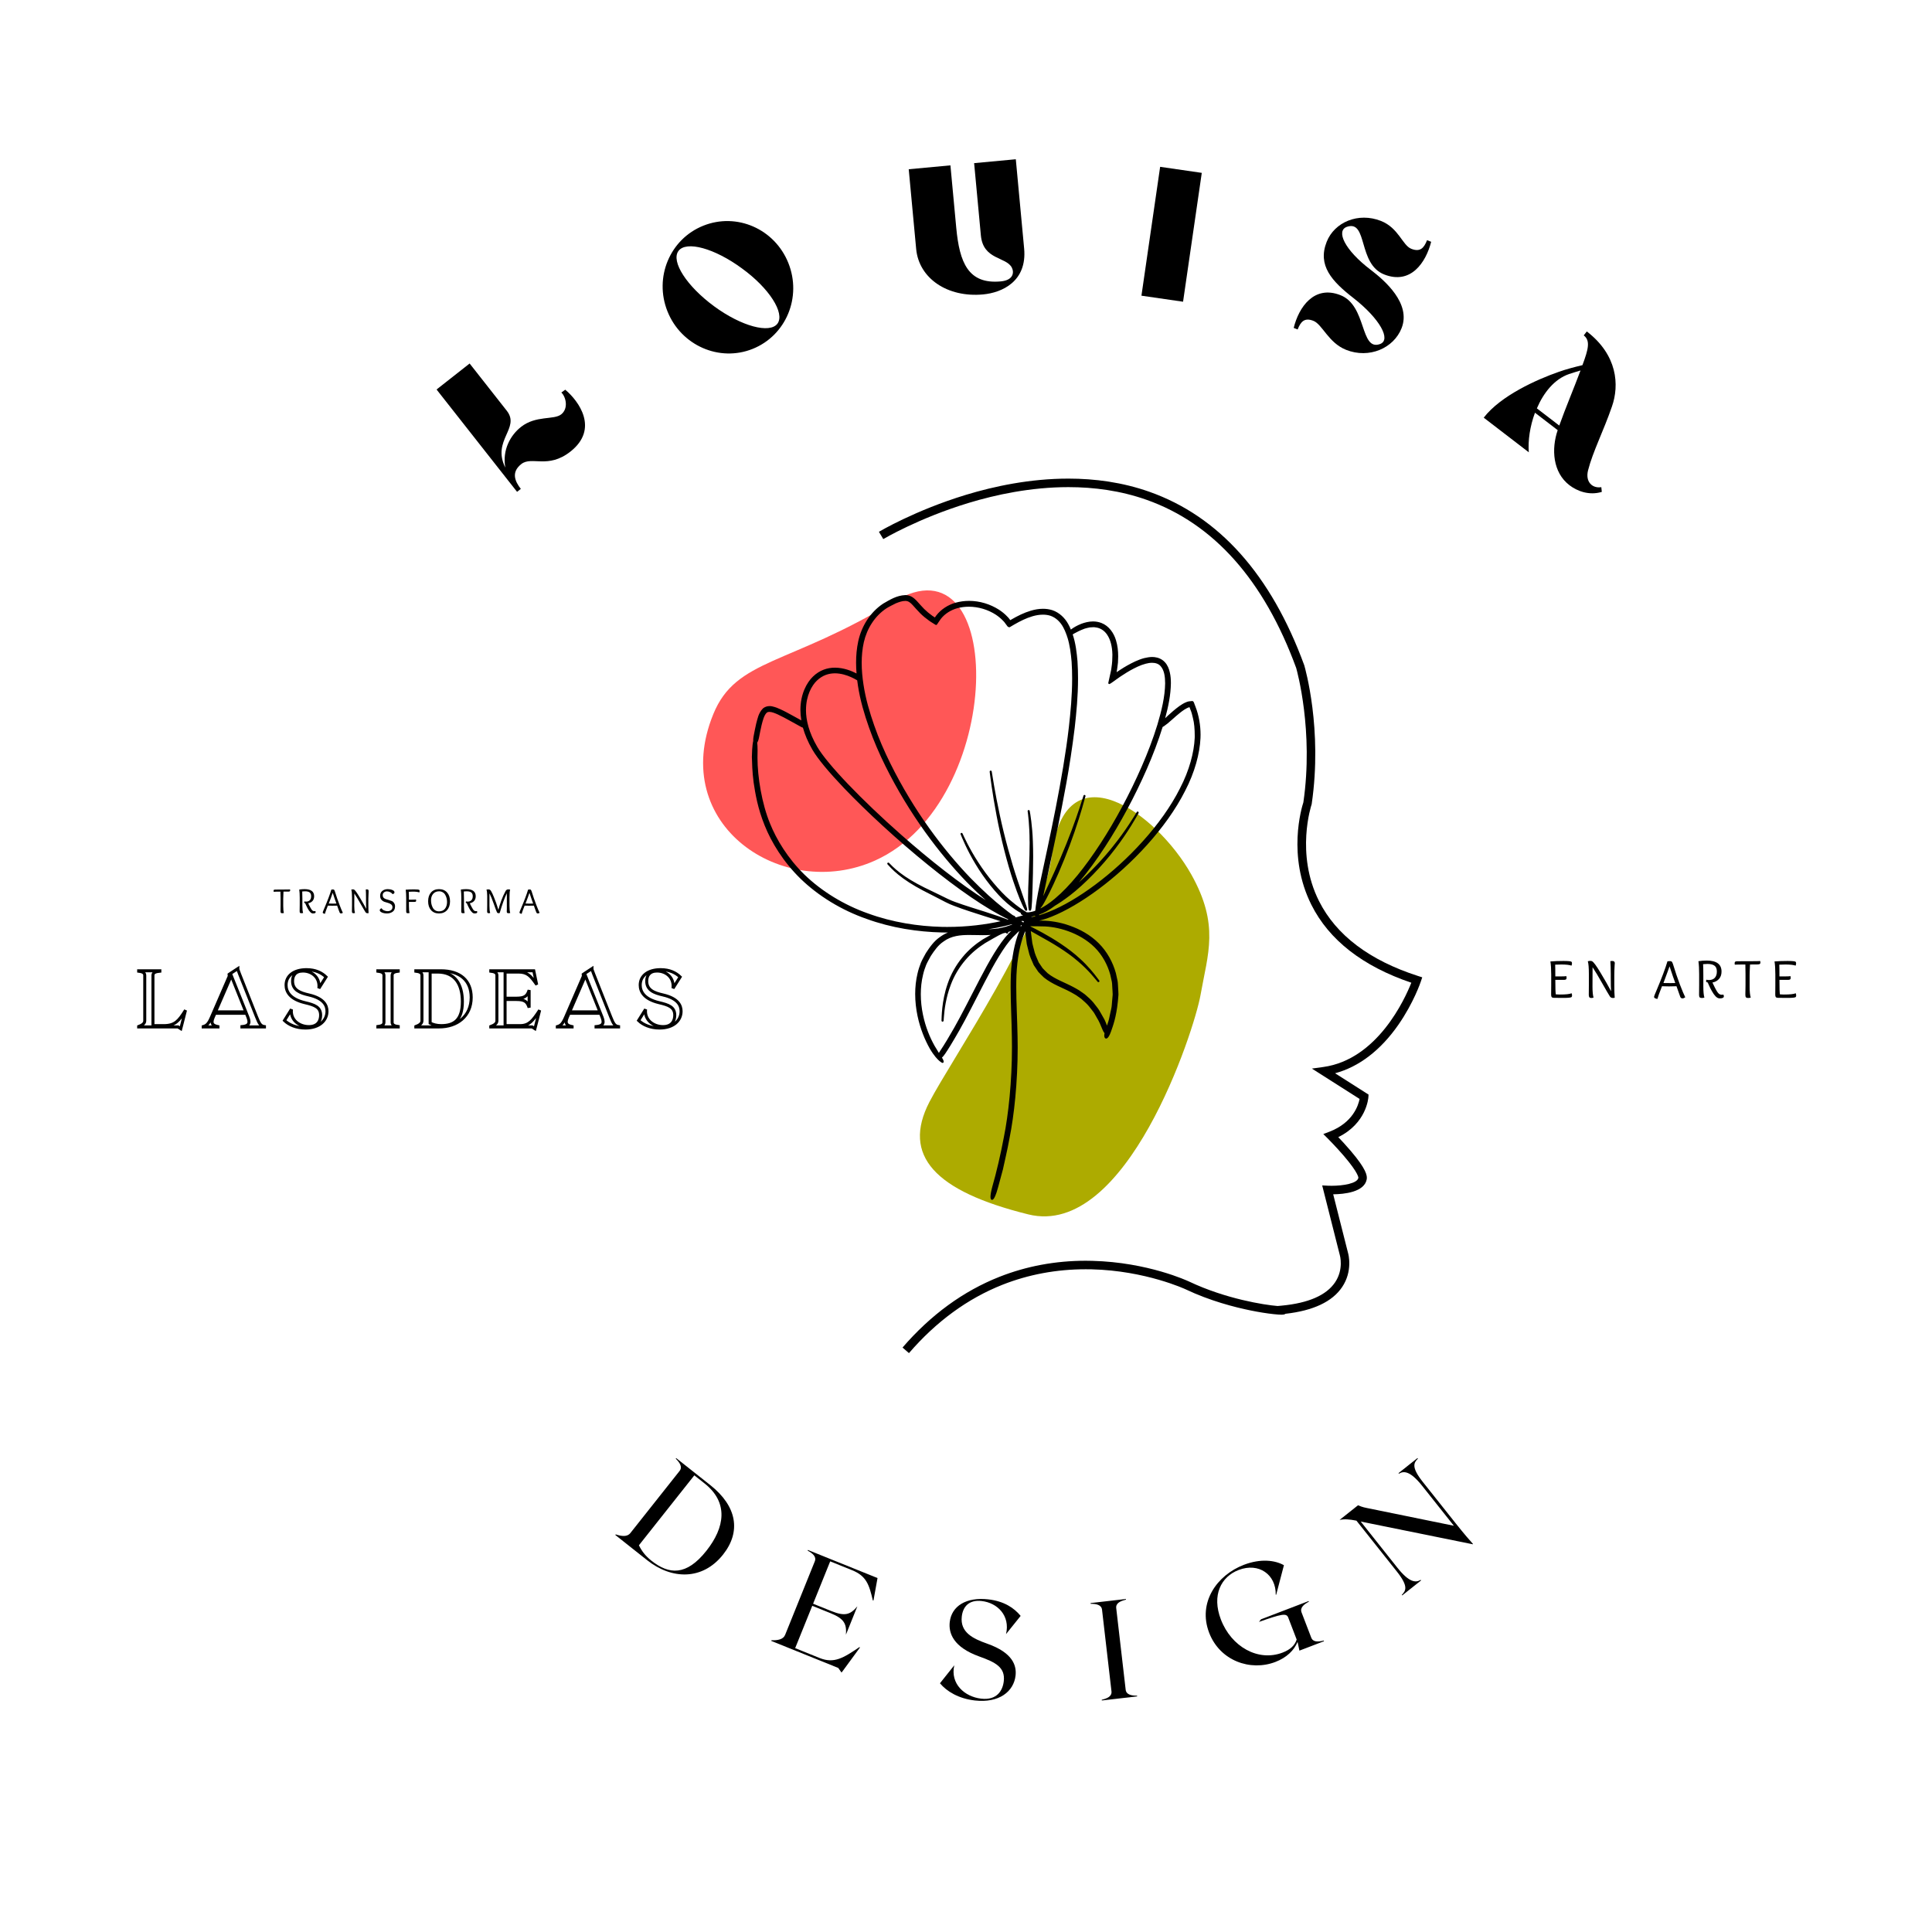 <svg xmlns="http://www.w3.org/2000/svg" xmlns:xlink="http://www.w3.org/1999/xlink" width="500" zoomAndPan="magnify" viewBox="0 0 375 375" height="500" preserveAspectRatio="xMidYMid meet" version="1.0"><defs><g/><clipPath id="5df4be3c2b"><path d="M 170.598 92.867 L 276.234 92.867 L 276.234 262.824 L 170.598 262.824 Z M 170.598 92.867 " clip-rule="nonzero"/></clipPath><clipPath id="04969e37aa"><path d="M 207.375 92.898 C 199.906 92.898 192.922 94.398 187.504 96.043 C 177.629 99.043 170.668 103.18 170.598 103.223 L 171.445 104.637 C 171.516 104.598 178.301 100.566 187.98 97.625 C 193.277 96.016 200.098 94.551 207.371 94.551 C 212.336 94.551 217.508 95.23 222.555 97.016 C 235.57 101.621 245.34 112.602 251.59 129.652 C 251.762 130.258 254.992 141.906 252.984 155.734 C 252.656 156.742 249.793 166.156 254.539 175.621 C 257.969 182.461 264.496 187.551 273.938 190.746 C 272.688 193.902 267.363 205.641 256.863 207.102 L 254.637 207.41 L 263.895 213.301 C 263.656 214.539 262.602 217.914 258.043 219.664 L 256.855 220.121 L 257.758 221.02 C 257.77 221.035 259.336 222.598 260.855 224.375 C 263.715 227.719 263.664 228.586 263.66 228.617 C 263.453 229.719 260.672 230.16 258.48 230.16 C 258.227 230.16 257.984 230.156 257.75 230.145 L 256.637 230.09 L 260.051 243.59 L 260.062 243.629 C 260.07 243.652 260.852 246.352 259.141 248.895 C 257.453 251.402 253.984 252.922 248.828 253.418 L 247.988 253.496 C 245.387 253.289 237.902 252.105 230.867 248.777 C 230.543 248.625 222.801 245.004 212.023 244.73 C 211.594 244.719 211.172 244.711 210.746 244.711 C 204.867 244.711 199.238 245.758 193.996 247.828 C 186.977 250.598 180.645 255.219 175.18 261.559 L 176.43 262.637 C 181.711 256.512 187.812 252.051 194.566 249.375 C 199.621 247.375 205.062 246.363 210.742 246.363 C 211.133 246.363 211.523 246.367 211.914 246.375 C 222.359 246.633 230.082 250.23 230.16 250.27 C 234.859 252.496 239.621 253.727 242.789 254.367 C 244.332 254.684 245.891 254.93 247.172 255.07 C 247.895 255.148 248.379 255.18 248.715 255.18 C 249.238 255.18 249.387 255.102 249.516 255.004 C 254.898 254.402 258.598 252.66 260.508 249.816 C 262.586 246.727 261.742 243.492 261.648 243.176 L 258.773 231.812 C 260.875 231.789 264.812 231.406 265.277 228.922 C 265.414 228.195 265.184 226.91 262.16 223.367 C 261.273 222.324 260.383 221.367 259.758 220.715 C 265.23 218.035 265.59 213.16 265.605 212.941 L 265.633 212.457 L 259.137 208.32 C 263.77 207.078 267.992 203.852 271.441 198.883 C 274.391 194.633 275.734 190.66 275.789 190.492 L 276.055 189.699 L 275.262 189.445 C 265.82 186.41 259.344 181.516 256.02 174.898 C 251.406 165.723 254.535 156.281 254.566 156.191 L 254.59 156.117 L 254.602 156.039 C 256.727 141.527 253.309 129.656 253.164 129.16 L 253.148 129.109 C 246.723 111.562 236.613 100.238 223.102 95.457 C 217.863 93.605 212.508 92.898 207.375 92.898 Z M 207.375 92.898 " clip-rule="nonzero"/></clipPath></defs><g fill="#000000" fill-opacity="1"><g transform="translate(119.109, 297.679)"><g><path d="M 18.766 -9.414 L 12.137 -14.664 L 12.055 -14.559 C 12.844 -13.758 13.402 -12.934 12.797 -12.168 L 3.238 -0.105 C 2.633 0.664 1.531 0.52 0.402 0.148 L 0.32 0.254 L 6.52 5.168 C 11.254 8.914 17.234 9.113 21.238 4.062 C 24.781 -0.414 23.922 -5.328 18.766 -9.414 Z M 7.324 5.246 C 6.09 4.27 5.391 3.266 4.906 2.258 L 15.66 -11.316 L 17.645 -9.746 C 22.332 -6.035 21.594 -1.207 18 3.332 C 14.098 8.254 10.734 7.949 7.324 5.246 Z M 7.324 5.246 "/></g></g></g><g fill="#000000" fill-opacity="1"><g transform="translate(149.315, 318.344)"><g><path d="M 17.516 1.348 C 14.367 3.48 12.566 4.602 9.77 3.473 L 5.027 1.559 L 8.344 -6.66 L 11.875 -5.234 C 14.547 -4.156 15.031 -3.172 14.883 -1.062 L 17.098 -6.559 C 15.742 -4.938 14.711 -4.562 12.039 -5.641 L 8.508 -7.062 L 11.824 -15.285 L 16.059 -13.574 C 18.859 -12.445 19.383 -10.77 20.105 -7.691 L 20.227 -7.699 L 21.012 -12.047 L 7.5 -17.496 L 7.449 -17.371 C 8.43 -16.828 9.199 -16.195 8.836 -15.285 L 3.078 -1.016 C 2.711 -0.109 1.617 0.066 0.43 0.027 L 0.379 0.152 L 13.391 5.402 L 14.023 6.301 L 14.398 5.809 L 17.598 1.441 Z M 17.516 1.348 "/></g></g></g><g fill="#000000" fill-opacity="1"><g transform="translate(181.122, 328.76)"><g><path d="M 10.488 -9.727 C 7.727 -10.699 5.211 -11.914 5.559 -14.992 C 5.77 -16.828 6.867 -18.293 9.434 -18 C 12.457 -17.656 14.996 -15.18 14.148 -11.582 L 16.984 -15.117 C 15.711 -16.66 13.781 -17.973 10.699 -18.324 C 6.457 -18.805 3.578 -17.051 3.223 -13.918 C 2.973 -11.73 3.953 -9.047 8.922 -7.25 C 12.051 -6.129 14.023 -5.168 13.711 -2.438 C 13.512 -0.684 12.438 1.305 9.332 0.949 C 6.117 0.586 3.285 -1.926 4.102 -5.527 L 1.324 -2.039 C 2.625 -0.469 4.93 0.941 8.09 1.301 C 12.844 1.84 15.648 -0.469 15.996 -3.52 C 16.211 -5.41 15.543 -7.949 10.488 -9.727 Z M 10.488 -9.727 "/></g></g></g><g fill="#000000" fill-opacity="1"><g transform="translate(213.456, 330.109)"><g><path d="M 0.406 -0.047 L 7.266 -0.84 L 7.25 -0.977 C 6.125 -0.984 5.148 -1.172 5.035 -2.145 L 3.203 -17.969 C 3.09 -18.941 4 -19.348 5.094 -19.613 L 5.078 -19.746 L -1.781 -18.953 L -1.766 -18.816 C -0.645 -18.812 0.336 -18.621 0.449 -17.652 L 2.281 -1.824 C 2.391 -0.852 1.48 -0.445 0.391 -0.184 Z M 0.406 -0.047 "/></g></g></g><g fill="#000000" fill-opacity="1"><g transform="translate(236.959, 326.238)"><g><path d="M 17.09 -15.348 L 17.043 -15.473 L 7.801 -11.93 L 7.41 -11.43 C 11.801 -12.969 12.738 -13.184 13.086 -12.27 L 14.723 -8.004 C 14.383 -6.914 13.543 -6.066 11.996 -5.473 C 7.246 -3.652 2.039 -6.605 0.016 -11.887 C -1.805 -16.633 0.059 -20.203 3.461 -21.504 C 7.395 -23.016 10.738 -20.598 10.66 -16.695 L 10.746 -16.699 L 12.25 -22.43 C 10.535 -23.402 7.75 -23.762 4.473 -22.508 C -0.758 -20.5 -4.512 -15.188 -2.266 -9.324 C -0.172 -3.863 5.746 -1.797 10.594 -3.656 C 12.777 -4.492 14.238 -5.926 14.898 -7.547 L 15.258 -5.852 L 20.031 -7.68 L 19.98 -7.809 C 18.891 -7.535 17.895 -7.473 17.547 -8.387 L 15.676 -13.262 C 15.324 -14.176 16.098 -14.82 17.09 -15.348 Z M 17.09 -15.348 "/></g></g></g><g fill="#000000" fill-opacity="1"><g transform="translate(271.637, 310.09)"><g><path d="M -0.191 -24.152 L -0.105 -24.047 C 0.852 -24.633 2.121 -24.566 4.422 -21.668 L 10.559 -13.941 L -6.348 -17.391 C -7.199 -17.547 -7.695 -17.777 -8.047 -17.914 L -11.625 -15.074 C -10.672 -15.273 -9.75 -15.207 -8.352 -14.93 L -0.504 -5.051 C 1.797 -2.156 1.234 -1.328 0.449 -0.527 L 0.531 -0.422 L 4.195 -3.332 L 4.109 -3.438 C 3.152 -2.852 1.883 -2.918 -0.418 -5.812 L -7.52 -14.758 L 14.25 -10.344 L 14.258 -10.422 C 13.605 -11.152 12.664 -12.211 10.902 -14.426 L 4.527 -22.449 C 2.23 -25.348 2.789 -26.172 3.578 -26.973 L 3.492 -27.078 Z M -0.191 -24.152 "/></g></g></g><g fill="#000000" fill-opacity="1"><g transform="translate(99.686, 95.996)"><g><path d="M 10.027 -20.355 L 9.27 -19.809 C 10.152 -18.988 10.707 -16.719 9.242 -15.566 C 7.805 -14.438 4.336 -15.41 1.438 -13.129 C -0.586 -11.539 -2.227 -8.68 -1.605 -5.234 C -4.262 -10.543 1.352 -12.871 -1.32 -16.27 L -8.531 -25.441 L -14.949 -20.395 L 0.676 -0.531 L 1.406 -1.105 C 0.301 -2.512 -0.547 -4.312 1.504 -5.926 C 3.527 -7.516 6.668 -4.91 11.031 -8.344 C 16.629 -12.746 12.656 -18.156 10.027 -20.355 Z M 10.027 -20.355 "/></g></g></g><g fill="#000000" fill-opacity="1"><g transform="translate(133.645, 72.431)"><g><path d="M 2.855 -28.617 C -3.617 -26.023 -6.734 -18.586 -4.082 -11.977 C -1.434 -5.371 5.977 -2.117 12.449 -4.715 C 18.949 -7.324 22.023 -14.781 19.371 -21.391 C 16.719 -28 9.359 -31.23 2.855 -28.617 Z M 17.266 -9.621 C 15.781 -7.617 10.25 -9.094 4.949 -12.992 C -0.352 -16.891 -3.438 -21.676 -1.965 -23.711 C -0.457 -25.762 5.055 -24.238 10.352 -20.344 C 15.672 -16.492 18.738 -11.656 17.266 -9.621 Z M 17.266 -9.621 "/></g></g></g><g fill="#000000" fill-opacity="1"><g transform="translate(177.84, 58.096)"><g><path d="M 16.41 -3.477 C 10.102 -2.887 8.398 -7.109 7.766 -13.902 L 6.637 -26 L -1.457 -25.246 L -0.012 -9.77 C 0.516 -4.09 6.035 -0.301 12.977 -0.949 C 16.652 -1.289 21.539 -3.469 20.945 -9.852 L 19.328 -27.184 L 11.238 -26.43 L 12.547 -12.402 C 12.992 -7.613 17.461 -8.293 18.559 -6.148 C 19.016 -5.254 18.898 -3.707 16.41 -3.477 Z M 16.41 -3.477 "/></g></g></g><g fill="#000000" fill-opacity="1"><g transform="translate(220.705, 57.267)"><g><path d="M 8.926 1.297 L 12.559 -23.715 L 4.477 -24.887 L 0.848 0.125 Z M 8.926 1.297 "/></g></g></g><g fill="#000000" fill-opacity="1"><g transform="translate(250.323, 63.299)"><g><path d="M 7.184 -16.359 C 5.375 -11.785 8.172 -8.715 12.375 -5.453 C 17.547 -1.406 19.746 2.668 17.543 3.48 C 13.617 4.898 15.031 -3.961 9.867 -6.004 C 4.734 -8.031 1.77 -3.668 0.785 0.348 L 1.547 0.652 C 2.148 -0.875 2.879 -1.707 4.613 -1.023 C 6.348 -0.34 7.531 3.254 10.965 4.609 C 15.438 6.379 20.191 4.285 21.723 0.402 C 23.625 -4.414 18.383 -8.891 15.797 -10.875 C 10.582 -14.816 8.93 -18.555 11.145 -19.285 C 15.195 -20.609 13.184 -12.066 18.348 -10.027 C 23.516 -7.988 26.445 -12.359 27.465 -16.367 L 26.668 -16.68 C 26.066 -15.156 25.336 -14.32 23.602 -15.008 C 21.902 -15.676 21.152 -19.059 17.723 -20.414 C 13.316 -22.152 8.688 -20.176 7.184 -16.359 Z M 7.184 -16.359 "/></g></g></g><g fill="#000000" fill-opacity="1"><g transform="translate(287.46, 80.66)"><g><path d="M 9.281 7.129 C 9.098 4.922 9.496 2.078 10.48 -0.551 L 14.887 2.832 C 13.637 6.48 13.91 11.016 17.164 13.516 C 18.672 14.672 20.996 15.562 23.449 14.816 L 23.355 13.898 C 21.637 14.176 20.219 12.902 20.777 10.648 C 21.707 6.992 23.785 2.996 25.422 -1.766 C 26.871 -5.914 26.508 -11.742 20.535 -16.328 L 19.945 -15.562 C 21.273 -14.539 20.832 -12.859 19.691 -9.785 C 18.195 -9.43 16.551 -9 15.129 -8.496 C 10.832 -7.004 3.801 -3.848 0.531 0.41 Z M 15.195 1.941 L 10.848 -1.395 C 12.129 -4.406 14.227 -7.074 17.102 -8.062 C 17.863 -8.324 18.582 -8.523 19.32 -8.754 C 18.043 -5.316 16.398 -1.457 15.195 1.941 Z M 15.195 1.941 "/></g></g></g><g fill="#000000" fill-opacity="1"><g transform="translate(53.101, 177.236)"><g><path d="M 1.344 -0.375 L 1.359 -1.594 L 1.359 -2.984 C 1.359 -3.41 1.348 -3.805 1.328 -4.172 C 0.672 -4.172 0.234 -4.16 0.016 -4.141 C 0.004 -4.18 0 -4.242 0 -4.328 C 0 -4.422 0.02 -4.484 0.062 -4.516 C 0.113 -4.547 0.191 -4.562 0.297 -4.562 C 0.41 -4.57 0.66 -4.578 1.047 -4.578 L 1.859 -4.578 C 2.586 -4.578 3.035 -4.582 3.203 -4.594 C 3.211 -4.551 3.219 -4.488 3.219 -4.406 C 3.219 -4.32 3.191 -4.266 3.141 -4.234 C 3.098 -4.203 3.016 -4.18 2.891 -4.172 C 2.766 -4.172 2.441 -4.172 1.922 -4.172 C 1.891 -3.504 1.875 -3.047 1.875 -2.797 L 1.875 -1.406 C 1.875 -0.781 1.914 -0.32 2 -0.031 C 1.914 0 1.812 0.016 1.688 0.016 C 1.551 0.016 1.457 -0.008 1.406 -0.062 C 1.363 -0.125 1.344 -0.227 1.344 -0.375 Z M 1.344 -0.375 "/></g></g></g><g fill="#000000" fill-opacity="1"><g transform="translate(57.63, 177.236)"><g><path d="M 0.531 -0.375 L 0.547 -1.594 L 0.547 -2.984 C 0.547 -3.617 0.516 -4.148 0.453 -4.578 C 0.797 -4.629 1.141 -4.656 1.484 -4.656 C 2.723 -4.656 3.344 -4.195 3.344 -3.281 C 3.344 -2.906 3.238 -2.598 3.031 -2.359 C 2.82 -2.129 2.547 -1.984 2.203 -1.922 C 2.203 -1.91 2.238 -1.82 2.312 -1.656 C 2.395 -1.488 2.453 -1.379 2.484 -1.328 C 2.516 -1.273 2.562 -1.188 2.625 -1.062 C 2.75 -0.832 2.852 -0.672 2.938 -0.578 C 3.062 -0.441 3.211 -0.375 3.391 -0.375 C 3.441 -0.375 3.504 -0.383 3.578 -0.406 C 3.617 -0.32 3.641 -0.25 3.641 -0.188 C 3.641 -0.02 3.461 0.062 3.109 0.062 C 2.922 0.062 2.75 -0.023 2.594 -0.203 C 2.5 -0.305 2.422 -0.395 2.359 -0.469 C 2.297 -0.551 2.219 -0.676 2.125 -0.844 C 2.039 -1.008 1.977 -1.129 1.938 -1.203 C 1.906 -1.273 1.844 -1.406 1.75 -1.594 C 1.664 -1.781 1.617 -1.891 1.609 -1.922 C 1.473 -1.941 1.406 -1.992 1.406 -2.078 C 1.406 -2.117 1.422 -2.18 1.453 -2.266 C 1.578 -2.242 1.68 -2.234 1.766 -2.234 C 2.078 -2.234 2.32 -2.32 2.5 -2.5 C 2.676 -2.688 2.766 -2.945 2.766 -3.281 C 2.766 -3.625 2.664 -3.867 2.469 -4.016 C 2.281 -4.16 1.984 -4.234 1.578 -4.234 C 1.43 -4.234 1.25 -4.223 1.031 -4.203 C 1.051 -3.941 1.062 -3.473 1.062 -2.797 L 1.062 -1.406 C 1.062 -0.781 1.109 -0.32 1.203 -0.031 C 1.117 0 1.008 0.016 0.875 0.016 C 0.738 0.016 0.645 -0.008 0.594 -0.062 C 0.551 -0.125 0.531 -0.227 0.531 -0.375 Z M 0.531 -0.375 "/></g></g></g><g fill="#000000" fill-opacity="1"><g transform="translate(62.609, 177.236)"><g><path d="M 2.688 -1.859 C 2.531 -2.266 2.289 -2.957 1.969 -3.938 C 1.926 -3.832 1.82 -3.535 1.656 -3.047 C 1.488 -2.566 1.336 -2.172 1.203 -1.859 C 1.566 -1.848 1.867 -1.844 2.109 -1.844 C 2.359 -1.844 2.551 -1.848 2.688 -1.859 Z M 2.828 -1.453 C 2.316 -1.441 2.004 -1.438 1.891 -1.438 C 1.773 -1.438 1.488 -1.441 1.031 -1.453 C 0.719 -0.672 0.523 -0.141 0.453 0.141 C 0.297 0.109 0.188 0.07 0.125 0.031 C 0.062 -0.008 0.031 -0.062 0.031 -0.125 C 0.031 -0.188 0.129 -0.445 0.328 -0.906 C 0.992 -2.469 1.453 -3.688 1.703 -4.562 C 1.797 -4.582 1.895 -4.594 2 -4.594 C 2.113 -4.594 2.191 -4.57 2.234 -4.531 C 2.285 -4.488 2.336 -4.383 2.391 -4.219 C 2.68 -3.281 2.973 -2.43 3.266 -1.672 C 3.555 -0.91 3.781 -0.375 3.938 -0.062 C 3.812 0.02 3.703 0.062 3.609 0.062 C 3.461 0.062 3.363 0 3.312 -0.125 C 3.219 -0.344 3.055 -0.785 2.828 -1.453 Z M 2.828 -1.453 "/></g></g></g><g fill="#000000" fill-opacity="1"><g transform="translate(67.732, 177.236)"><g><path d="M 3.359 -0.828 C 3.328 -1.16 3.312 -1.738 3.312 -2.562 L 3.312 -2.984 C 3.312 -3.629 3.297 -4.164 3.266 -4.594 C 3.348 -4.602 3.422 -4.609 3.484 -4.609 C 3.703 -4.609 3.812 -4.52 3.812 -4.344 C 3.812 -4.32 3.812 -4.227 3.812 -4.062 C 3.781 -3.582 3.766 -3.16 3.766 -2.797 L 3.766 -1.609 C 3.766 -0.961 3.781 -0.426 3.812 0 C 3.738 0.008 3.664 0.016 3.594 0.016 C 3.426 0.016 3.301 -0.047 3.219 -0.172 C 3.031 -0.461 2.703 -1.02 2.234 -1.844 C 1.773 -2.664 1.379 -3.32 1.047 -3.812 C 1.035 -3.645 1.031 -2.844 1.031 -1.406 C 1.031 -0.781 1.078 -0.32 1.172 -0.031 C 1.086 0 0.988 0.016 0.875 0.016 C 0.77 0.016 0.691 -0.008 0.641 -0.062 C 0.598 -0.125 0.578 -0.227 0.578 -0.375 L 0.594 -1.594 L 0.594 -2.984 C 0.594 -3.754 0.547 -4.281 0.453 -4.562 C 0.547 -4.594 0.645 -4.609 0.75 -4.609 C 0.863 -4.609 0.945 -4.594 1 -4.562 C 1.195 -4.445 1.547 -3.969 2.047 -3.125 C 2.555 -2.281 2.992 -1.516 3.359 -0.828 Z M 3.359 -0.828 "/></g></g></g><g fill="#000000" fill-opacity="1"><g transform="translate(73.396, 177.236)"><g><path d="M 2.781 -3.688 C 2.695 -3.844 2.551 -3.969 2.344 -4.062 C 2.145 -4.164 1.93 -4.219 1.703 -4.219 C 1.484 -4.219 1.289 -4.148 1.125 -4.016 C 0.969 -3.891 0.891 -3.719 0.891 -3.5 C 0.891 -3.281 0.945 -3.109 1.062 -2.984 C 1.188 -2.859 1.332 -2.77 1.5 -2.719 C 1.676 -2.676 1.867 -2.617 2.078 -2.547 C 2.285 -2.484 2.477 -2.414 2.656 -2.344 C 2.832 -2.27 2.977 -2.141 3.094 -1.953 C 3.219 -1.773 3.281 -1.562 3.281 -1.312 C 3.281 -1.051 3.234 -0.828 3.141 -0.641 C 3.047 -0.461 2.922 -0.328 2.766 -0.234 C 2.461 -0.035 2.113 0.062 1.719 0.062 C 1.332 0.062 1 0 0.719 -0.125 C 0.445 -0.25 0.312 -0.398 0.312 -0.578 C 0.312 -0.68 0.367 -0.773 0.484 -0.859 C 0.523 -0.879 0.586 -0.91 0.672 -0.953 C 0.754 -0.773 0.91 -0.633 1.141 -0.531 C 1.367 -0.426 1.609 -0.375 1.859 -0.375 C 2.098 -0.375 2.312 -0.441 2.5 -0.578 C 2.688 -0.711 2.781 -0.906 2.781 -1.156 C 2.781 -1.383 2.695 -1.562 2.531 -1.688 C 2.363 -1.82 2.16 -1.922 1.922 -1.984 C 1.691 -2.047 1.461 -2.113 1.234 -2.188 C 1.004 -2.27 0.805 -2.406 0.641 -2.594 C 0.473 -2.781 0.391 -3.031 0.391 -3.344 C 0.391 -3.77 0.531 -4.094 0.812 -4.312 C 1.094 -4.539 1.445 -4.656 1.875 -4.656 C 2.195 -4.656 2.492 -4.598 2.766 -4.484 C 3.035 -4.379 3.172 -4.227 3.172 -4.031 C 3.172 -3.852 3.039 -3.738 2.781 -3.688 Z M 2.781 -3.688 "/></g></g></g><g fill="#000000" fill-opacity="1"><g transform="translate(78.294, 177.236)"><g><path d="M 0.547 -0.375 L 0.547 -2.938 C 0.547 -3.594 0.516 -4.129 0.453 -4.547 C 0.953 -4.586 1.492 -4.609 2.078 -4.609 C 2.672 -4.609 3.004 -4.57 3.078 -4.5 C 3.129 -4.469 3.156 -4.406 3.156 -4.312 C 3.156 -4.207 3.133 -4.109 3.094 -4.016 C 2.832 -4.117 2.406 -4.172 1.812 -4.172 C 1.562 -4.172 1.305 -4.16 1.047 -4.141 C 1.066 -3.941 1.078 -3.672 1.078 -3.328 L 1.078 -2.609 L 1.625 -2.609 C 2 -2.609 2.273 -2.617 2.453 -2.641 C 2.473 -2.598 2.484 -2.523 2.484 -2.422 C 2.484 -2.305 2.441 -2.234 2.359 -2.203 C 2.285 -2.18 2.117 -2.172 1.859 -2.172 L 1.078 -2.172 L 1.078 -1.406 C 1.078 -0.781 1.117 -0.32 1.203 -0.031 C 1.117 0 1.008 0.016 0.875 0.016 C 0.738 0.016 0.648 -0.008 0.609 -0.062 C 0.566 -0.125 0.547 -0.227 0.547 -0.375 Z M 0.547 -0.375 "/></g></g></g><g fill="#000000" fill-opacity="1"><g transform="translate(82.756, 177.236)"><g><path d="M 4.594 -2.297 C 4.594 -1.578 4.398 -1.004 4.016 -0.578 C 3.629 -0.148 3.109 0.062 2.453 0.062 C 1.805 0.062 1.289 -0.148 0.906 -0.578 C 0.531 -1.004 0.344 -1.578 0.344 -2.297 C 0.344 -3.016 0.531 -3.586 0.906 -4.016 C 1.289 -4.441 1.805 -4.656 2.453 -4.656 C 3.109 -4.656 3.629 -4.441 4.016 -4.016 C 4.398 -3.586 4.594 -3.016 4.594 -2.297 Z M 3.656 -3.562 C 3.539 -3.77 3.379 -3.93 3.172 -4.047 C 2.961 -4.172 2.727 -4.234 2.469 -4.234 C 1.988 -4.234 1.609 -4.07 1.328 -3.75 C 1.047 -3.426 0.906 -3.008 0.906 -2.5 C 0.906 -1.957 1.02 -1.473 1.25 -1.047 C 1.363 -0.836 1.523 -0.664 1.734 -0.531 C 1.941 -0.406 2.18 -0.344 2.453 -0.344 C 2.953 -0.344 3.336 -0.508 3.609 -0.844 C 3.879 -1.188 4.016 -1.625 4.016 -2.156 C 4.016 -2.688 3.895 -3.156 3.656 -3.562 Z M 3.656 -3.562 "/></g></g></g><g fill="#000000" fill-opacity="1"><g transform="translate(88.994, 177.236)"><g><path d="M 0.531 -0.375 L 0.547 -1.594 L 0.547 -2.984 C 0.547 -3.617 0.516 -4.148 0.453 -4.578 C 0.797 -4.629 1.141 -4.656 1.484 -4.656 C 2.723 -4.656 3.344 -4.195 3.344 -3.281 C 3.344 -2.906 3.238 -2.598 3.031 -2.359 C 2.82 -2.129 2.547 -1.984 2.203 -1.922 C 2.203 -1.91 2.238 -1.82 2.312 -1.656 C 2.395 -1.488 2.453 -1.379 2.484 -1.328 C 2.516 -1.273 2.562 -1.188 2.625 -1.062 C 2.75 -0.832 2.852 -0.672 2.938 -0.578 C 3.062 -0.441 3.211 -0.375 3.391 -0.375 C 3.441 -0.375 3.504 -0.383 3.578 -0.406 C 3.617 -0.32 3.641 -0.25 3.641 -0.188 C 3.641 -0.02 3.461 0.062 3.109 0.062 C 2.922 0.062 2.75 -0.023 2.594 -0.203 C 2.5 -0.305 2.422 -0.395 2.359 -0.469 C 2.297 -0.551 2.219 -0.676 2.125 -0.844 C 2.039 -1.008 1.977 -1.129 1.938 -1.203 C 1.906 -1.273 1.844 -1.406 1.75 -1.594 C 1.664 -1.781 1.617 -1.891 1.609 -1.922 C 1.473 -1.941 1.406 -1.992 1.406 -2.078 C 1.406 -2.117 1.422 -2.18 1.453 -2.266 C 1.578 -2.242 1.68 -2.234 1.766 -2.234 C 2.078 -2.234 2.32 -2.32 2.5 -2.5 C 2.676 -2.688 2.766 -2.945 2.766 -3.281 C 2.766 -3.625 2.664 -3.867 2.469 -4.016 C 2.281 -4.16 1.984 -4.234 1.578 -4.234 C 1.43 -4.234 1.25 -4.223 1.031 -4.203 C 1.051 -3.941 1.062 -3.473 1.062 -2.797 L 1.062 -1.406 C 1.062 -0.781 1.109 -0.32 1.203 -0.031 C 1.117 0 1.008 0.016 0.875 0.016 C 0.738 0.016 0.645 -0.008 0.594 -0.062 C 0.551 -0.125 0.531 -0.227 0.531 -0.375 Z M 0.531 -0.375 "/></g></g></g><g fill="#000000" fill-opacity="1"><g transform="translate(93.972, 177.236)"><g><path d="M 0.578 -0.375 L 0.594 -1.594 L 0.594 -3.344 C 0.594 -3.863 0.547 -4.27 0.453 -4.562 C 0.598 -4.594 0.734 -4.609 0.859 -4.609 C 1.055 -4.609 1.219 -4.5 1.344 -4.281 C 1.531 -3.969 1.711 -3.582 1.891 -3.125 C 2.078 -2.676 2.223 -2.297 2.328 -1.984 C 2.43 -1.68 2.578 -1.234 2.766 -0.641 C 2.91 -1.211 3.102 -1.828 3.344 -2.484 C 3.594 -3.148 3.863 -3.75 4.156 -4.281 C 4.281 -4.5 4.453 -4.609 4.672 -4.609 C 4.828 -4.609 4.953 -4.594 5.047 -4.562 C 4.961 -4.281 4.922 -3.766 4.922 -3.016 L 4.922 -1.406 C 4.922 -0.781 4.969 -0.32 5.062 -0.031 C 4.977 0 4.867 0.016 4.734 0.016 C 4.598 0.016 4.504 -0.008 4.453 -0.062 C 4.41 -0.125 4.391 -0.203 4.391 -0.297 C 4.391 -0.379 4.395 -0.566 4.406 -0.859 C 4.406 -1.734 4.406 -2.734 4.406 -3.859 C 3.977 -3.004 3.516 -1.723 3.016 -0.016 C 2.961 0.004 2.898 0.016 2.828 0.016 C 2.648 0.016 2.535 -0.047 2.484 -0.172 C 2.367 -0.422 2.16 -0.973 1.859 -1.828 C 1.555 -2.691 1.281 -3.363 1.031 -3.844 L 1.031 -1.406 C 1.031 -0.781 1.078 -0.32 1.172 -0.031 C 1.086 0 0.988 0.016 0.875 0.016 C 0.77 0.016 0.691 -0.008 0.641 -0.062 C 0.598 -0.125 0.578 -0.227 0.578 -0.375 Z M 0.578 -0.375 "/></g></g></g><g fill="#000000" fill-opacity="1"><g transform="translate(100.798, 177.236)"><g><path d="M 2.688 -1.859 C 2.531 -2.266 2.289 -2.957 1.969 -3.938 C 1.926 -3.832 1.82 -3.535 1.656 -3.047 C 1.488 -2.566 1.336 -2.172 1.203 -1.859 C 1.566 -1.848 1.867 -1.844 2.109 -1.844 C 2.359 -1.844 2.551 -1.848 2.688 -1.859 Z M 2.828 -1.453 C 2.316 -1.441 2.004 -1.438 1.891 -1.438 C 1.773 -1.438 1.488 -1.441 1.031 -1.453 C 0.719 -0.672 0.523 -0.141 0.453 0.141 C 0.297 0.109 0.188 0.07 0.125 0.031 C 0.062 -0.008 0.031 -0.062 0.031 -0.125 C 0.031 -0.188 0.129 -0.445 0.328 -0.906 C 0.992 -2.469 1.453 -3.688 1.703 -4.562 C 1.797 -4.582 1.895 -4.594 2 -4.594 C 2.113 -4.594 2.191 -4.57 2.234 -4.531 C 2.285 -4.488 2.336 -4.383 2.391 -4.219 C 2.68 -3.281 2.973 -2.43 3.266 -1.672 C 3.555 -0.91 3.781 -0.375 3.938 -0.062 C 3.812 0.02 3.703 0.062 3.609 0.062 C 3.461 0.062 3.363 0 3.312 -0.125 C 3.219 -0.344 3.055 -0.785 2.828 -1.453 Z M 2.828 -1.453 "/></g></g></g><g fill="#000000" fill-opacity="1"><g transform="translate(105.93, 177.236)"><g/></g></g><g fill="#000000" fill-opacity="1"><g transform="translate(300.23, 193.678)"><g><path d="M 0.844 -0.609 L 0.859 -2.406 L 0.859 -4.562 C 0.859 -5.582 0.805 -6.414 0.703 -7.062 C 1.473 -7.125 2.316 -7.156 3.234 -7.156 C 4.148 -7.156 4.672 -7.102 4.797 -7 C 4.859 -6.938 4.891 -6.832 4.891 -6.688 C 4.891 -6.539 4.859 -6.395 4.797 -6.25 C 4.391 -6.395 3.727 -6.469 2.812 -6.469 C 2.426 -6.469 2.031 -6.457 1.625 -6.438 C 1.645 -6.125 1.656 -5.363 1.656 -4.156 L 2.516 -4.156 C 3.117 -4.156 3.551 -4.172 3.812 -4.203 C 3.832 -4.141 3.844 -4.035 3.844 -3.891 C 3.844 -3.742 3.805 -3.641 3.734 -3.578 C 3.66 -3.523 3.535 -3.492 3.359 -3.484 C 3.18 -3.484 2.93 -3.484 2.609 -3.484 L 1.656 -3.484 C 1.656 -1.922 1.688 -0.984 1.75 -0.672 C 2.062 -0.648 2.312 -0.641 2.5 -0.641 C 3.707 -0.641 4.477 -0.723 4.812 -0.891 C 4.875 -0.742 4.906 -0.598 4.906 -0.453 C 4.906 -0.297 4.867 -0.191 4.797 -0.141 C 4.672 -0.035 4.125 0.016 3.156 0.016 C 2.176 0.016 1.582 0.008 1.375 0 C 1.164 -0.008 1.023 -0.055 0.953 -0.141 C 0.879 -0.234 0.844 -0.391 0.844 -0.609 Z M 0.844 -0.609 "/></g></g></g><g fill="#000000" fill-opacity="1"><g transform="translate(307.492, 193.678)"><g><path d="M 5.219 -1.281 C 5.176 -1.789 5.156 -2.691 5.156 -3.984 L 5.156 -4.641 C 5.156 -5.641 5.129 -6.469 5.078 -7.125 C 5.191 -7.145 5.301 -7.156 5.406 -7.156 C 5.758 -7.156 5.938 -7.02 5.938 -6.75 C 5.938 -6.707 5.926 -6.562 5.906 -6.312 C 5.863 -5.57 5.844 -4.914 5.844 -4.344 L 5.844 -2.5 C 5.844 -1.488 5.867 -0.66 5.922 -0.016 C 5.805 0.016 5.688 0.031 5.562 0.031 C 5.32 0.031 5.133 -0.062 5 -0.25 C 4.707 -0.707 4.203 -1.57 3.484 -2.844 C 2.766 -4.125 2.145 -5.156 1.625 -5.938 C 1.613 -5.664 1.609 -4.414 1.609 -2.188 C 1.609 -1.219 1.676 -0.504 1.812 -0.047 C 1.688 0.004 1.535 0.031 1.359 0.031 C 1.191 0.031 1.07 -0.016 1 -0.109 C 0.926 -0.203 0.891 -0.359 0.891 -0.578 L 0.906 -2.484 L 0.906 -4.641 C 0.906 -5.836 0.836 -6.656 0.703 -7.094 C 0.836 -7.145 0.992 -7.172 1.172 -7.172 C 1.336 -7.172 1.461 -7.145 1.547 -7.094 C 1.859 -6.906 2.406 -6.156 3.188 -4.844 C 3.977 -3.539 4.656 -2.352 5.219 -1.281 Z M 5.219 -1.281 "/></g></g></g><g fill="#000000" fill-opacity="1"><g transform="translate(316.292, 193.678)"><g/></g></g><g fill="#000000" fill-opacity="1"><g transform="translate(320.999, 193.678)"><g><path d="M 4.172 -2.875 C 3.93 -3.52 3.562 -4.598 3.062 -6.109 C 3 -5.953 2.832 -5.492 2.562 -4.734 C 2.301 -3.984 2.07 -3.363 1.875 -2.875 C 2.426 -2.863 2.895 -2.859 3.281 -2.859 C 3.656 -2.859 3.953 -2.863 4.172 -2.875 Z M 4.406 -2.25 C 3.594 -2.227 3.102 -2.219 2.938 -2.219 C 2.758 -2.219 2.312 -2.227 1.594 -2.25 C 1.113 -1.039 0.816 -0.219 0.703 0.219 C 0.461 0.176 0.289 0.117 0.188 0.047 C 0.094 -0.016 0.047 -0.094 0.047 -0.188 C 0.047 -0.281 0.203 -0.688 0.516 -1.406 C 1.547 -3.844 2.258 -5.738 2.656 -7.094 C 2.789 -7.113 2.945 -7.125 3.125 -7.125 C 3.289 -7.125 3.41 -7.094 3.484 -7.031 C 3.555 -6.969 3.633 -6.812 3.719 -6.562 C 4.164 -5.102 4.613 -3.781 5.062 -2.594 C 5.52 -1.406 5.867 -0.578 6.109 -0.109 C 5.91 0.035 5.738 0.109 5.594 0.109 C 5.363 0.109 5.211 0.008 5.141 -0.188 C 5.004 -0.531 4.758 -1.219 4.406 -2.25 Z M 4.406 -2.25 "/></g></g></g><g fill="#000000" fill-opacity="1"><g transform="translate(328.96, 193.678)"><g><path d="M 0.828 -0.578 L 0.844 -2.484 L 0.844 -4.641 C 0.844 -5.617 0.797 -6.441 0.703 -7.109 C 1.234 -7.191 1.77 -7.234 2.312 -7.234 C 4.227 -7.234 5.188 -6.52 5.188 -5.094 C 5.188 -4.508 5.023 -4.035 4.703 -3.672 C 4.379 -3.305 3.953 -3.07 3.422 -2.969 C 3.422 -2.969 3.484 -2.836 3.609 -2.578 C 3.734 -2.316 3.816 -2.145 3.859 -2.062 C 3.91 -1.977 3.984 -1.836 4.078 -1.641 C 4.266 -1.285 4.426 -1.039 4.562 -0.906 C 4.75 -0.695 4.977 -0.594 5.25 -0.594 C 5.344 -0.594 5.441 -0.602 5.547 -0.625 C 5.609 -0.5 5.641 -0.391 5.641 -0.297 C 5.641 -0.023 5.375 0.109 4.844 0.109 C 4.551 0.109 4.273 -0.031 4.016 -0.312 C 3.879 -0.477 3.766 -0.617 3.672 -0.734 C 3.578 -0.859 3.457 -1.051 3.312 -1.312 C 3.176 -1.57 3.078 -1.754 3.016 -1.859 C 2.961 -1.973 2.867 -2.176 2.734 -2.469 C 2.598 -2.77 2.52 -2.941 2.5 -2.984 C 2.289 -3.016 2.188 -3.094 2.188 -3.219 C 2.188 -3.289 2.207 -3.391 2.25 -3.516 C 2.445 -3.473 2.613 -3.453 2.75 -3.453 C 3.227 -3.453 3.602 -3.594 3.875 -3.875 C 4.145 -4.164 4.281 -4.578 4.281 -5.109 C 4.281 -5.641 4.129 -6.016 3.828 -6.234 C 3.535 -6.461 3.078 -6.578 2.453 -6.578 C 2.223 -6.578 1.941 -6.562 1.609 -6.531 C 1.641 -6.113 1.656 -5.383 1.656 -4.344 L 1.656 -2.188 C 1.656 -1.219 1.723 -0.504 1.859 -0.047 C 1.723 0.004 1.555 0.031 1.359 0.031 C 1.148 0.031 1.008 -0.016 0.938 -0.109 C 0.863 -0.203 0.828 -0.359 0.828 -0.578 Z M 0.828 -0.578 "/></g></g></g><g fill="#000000" fill-opacity="1"><g transform="translate(336.695, 193.678)"><g><path d="M 2.078 -0.578 L 2.109 -2.484 L 2.109 -4.641 C 2.109 -5.297 2.098 -5.906 2.078 -6.469 C 1.055 -6.469 0.375 -6.457 0.031 -6.438 C 0.008 -6.5 0 -6.598 0 -6.734 C 0 -6.867 0.035 -6.961 0.109 -7.016 C 0.18 -7.066 0.301 -7.094 0.469 -7.094 C 0.645 -7.102 1.031 -7.109 1.625 -7.109 L 2.891 -7.109 C 4.023 -7.109 4.719 -7.117 4.969 -7.141 C 4.988 -7.066 5 -6.969 5 -6.844 C 5 -6.707 4.957 -6.613 4.875 -6.562 C 4.801 -6.52 4.664 -6.492 4.469 -6.484 C 4.281 -6.473 3.785 -6.469 2.984 -6.469 C 2.93 -5.445 2.906 -4.738 2.906 -4.344 L 2.906 -2.188 C 2.906 -1.219 2.977 -0.504 3.125 -0.047 C 2.988 0.004 2.816 0.031 2.609 0.031 C 2.398 0.031 2.258 -0.016 2.188 -0.109 C 2.113 -0.203 2.078 -0.359 2.078 -0.578 Z M 2.078 -0.578 "/></g></g></g><g fill="#000000" fill-opacity="1"><g transform="translate(343.732, 193.678)"><g><path d="M 0.844 -0.609 L 0.859 -2.406 L 0.859 -4.562 C 0.859 -5.582 0.805 -6.414 0.703 -7.062 C 1.473 -7.125 2.316 -7.156 3.234 -7.156 C 4.148 -7.156 4.672 -7.102 4.797 -7 C 4.859 -6.938 4.891 -6.832 4.891 -6.688 C 4.891 -6.539 4.859 -6.395 4.797 -6.25 C 4.391 -6.395 3.727 -6.469 2.812 -6.469 C 2.426 -6.469 2.031 -6.457 1.625 -6.438 C 1.645 -6.125 1.656 -5.363 1.656 -4.156 L 2.516 -4.156 C 3.117 -4.156 3.551 -4.172 3.812 -4.203 C 3.832 -4.141 3.844 -4.035 3.844 -3.891 C 3.844 -3.742 3.805 -3.641 3.734 -3.578 C 3.66 -3.523 3.535 -3.492 3.359 -3.484 C 3.18 -3.484 2.93 -3.484 2.609 -3.484 L 1.656 -3.484 C 1.656 -1.922 1.688 -0.984 1.75 -0.672 C 2.062 -0.648 2.312 -0.641 2.5 -0.641 C 3.707 -0.641 4.477 -0.723 4.812 -0.891 C 4.875 -0.742 4.906 -0.598 4.906 -0.453 C 4.906 -0.297 4.867 -0.191 4.797 -0.141 C 4.672 -0.035 4.125 0.016 3.156 0.016 C 2.176 0.016 1.582 0.008 1.375 0 C 1.164 -0.008 1.023 -0.055 0.953 -0.141 C 0.879 -0.234 0.844 -0.391 0.844 -0.609 Z M 0.844 -0.609 "/></g></g></g><path stroke-linecap="butt" transform="matrix(0.94, 0, 0, 0.94, 26.682, 183.344)" fill="none" stroke-linejoin="miter" d="M 9.786 13.772 C 8.565 15.691 7.767 16.734 5.482 16.734 L 3.197 16.734 L 3.197 6.352 C 3.197 5.757 3.774 5.575 4.622 5.492 L 4.622 5.408 L 0.247 5.408 L 0.247 5.492 C 0.924 5.575 1.506 5.757 1.506 6.352 L 1.506 15.728 C 1.506 16.322 0.924 16.667 0.247 16.921 L 0.247 17 L 8.382 17 L 8.943 17.365 L 9.038 17 L 9.853 13.801 Z M 24.584 14.914 L 21.091 6.09 C 20.742 5.226 20.725 5.093 20.725 4.96 L 19.184 5.969 L 18.922 6.152 L 18.955 6.518 L 15.278 14.993 C 14.663 16.422 14.269 16.734 13.571 16.937 L 13.571 17 L 16.62 17 L 16.62 16.937 C 15.69 16.734 15.029 16.439 15.644 15.01 L 16.005 14.187 L 22.482 14.187 L 22.81 15.01 C 23.392 16.472 22.732 16.833 21.568 16.937 L 21.568 17 L 26.221 17 L 26.221 16.937 C 25.478 16.833 25.179 16.439 24.584 14.914 Z M 16.122 13.888 L 19.371 6.401 L 22.366 13.888 Z M 35.374 10.394 C 33.633 9.995 32.029 9.43 32.029 7.544 C 32.029 6.418 32.59 5.458 34.165 5.458 C 36.018 5.458 37.725 6.784 37.459 9.019 L 38.934 6.684 C 38.053 5.836 36.795 5.176 34.908 5.176 C 32.308 5.176 30.687 6.435 30.687 8.358 C 30.687 9.7 31.464 11.254 34.593 11.998 C 36.566 12.463 37.821 12.907 37.821 14.582 C 37.821 15.658 37.31 16.937 35.403 16.937 C 33.434 16.937 31.547 15.608 31.793 13.373 L 30.355 15.674 C 31.248 16.534 32.74 17.232 34.676 17.232 C 37.592 17.232 39.134 15.641 39.134 13.772 C 39.134 12.612 38.548 11.121 35.374 10.394 Z M 49.636 17 L 53.845 17 L 53.845 16.921 C 53.163 16.833 52.586 16.651 52.586 16.057 L 52.586 6.352 C 52.586 5.757 53.163 5.575 53.845 5.492 L 53.845 5.408 L 49.636 5.408 L 49.636 5.492 C 50.313 5.575 50.895 5.757 50.895 6.352 L 50.895 16.057 C 50.895 16.651 50.313 16.833 49.636 16.921 Z M 62.632 5.408 L 57.48 5.408 L 57.48 5.492 C 58.161 5.575 58.743 5.757 58.743 6.352 L 58.743 15.728 C 58.743 16.322 58.161 16.667 57.48 16.921 L 57.48 17 L 62.299 17 C 65.98 17 68.913 14.831 68.913 10.909 C 68.913 7.432 66.645 5.408 62.632 5.408 Z M 62.719 16.734 C 61.755 16.734 61.045 16.518 60.434 16.219 L 60.434 5.67 L 61.971 5.67 C 65.615 5.67 67.089 8.254 67.089 11.786 C 67.089 15.608 65.365 16.734 62.719 16.734 Z M 82.91 13.772 C 81.622 15.691 80.858 16.734 79.021 16.734 L 75.909 16.734 L 75.909 11.337 L 78.224 11.337 C 79.981 11.337 80.475 11.786 80.874 13.011 L 80.874 9.401 C 80.475 10.622 79.981 11.071 78.224 11.071 L 75.909 11.071 L 75.909 5.67 L 78.689 5.67 C 80.525 5.67 81.202 6.501 82.316 8.072 L 82.382 8.042 L 81.834 5.408 L 72.956 5.408 L 72.956 5.492 C 73.637 5.575 74.219 5.757 74.219 6.352 L 74.219 15.728 C 74.219 16.322 73.637 16.667 72.956 16.921 L 72.956 17 L 81.501 17 L 82.066 17.365 L 82.166 17 L 82.98 13.801 Z M 97.708 14.914 L 94.214 6.09 C 93.865 5.226 93.849 5.093 93.849 4.96 L 92.307 5.969 L 92.046 6.152 L 92.075 6.518 L 88.402 14.993 C 87.787 16.422 87.393 16.734 86.695 16.937 L 86.695 17 L 89.744 17 L 89.744 16.937 C 88.813 16.734 88.153 16.439 88.764 15.01 L 89.129 14.187 L 95.606 14.187 L 95.934 15.01 C 96.516 16.472 95.851 16.833 94.692 16.937 L 94.692 17 L 99.345 17 L 99.345 16.937 C 98.601 16.833 98.302 16.439 97.708 14.914 Z M 89.246 13.888 L 92.494 6.401 L 95.49 13.888 Z M 108.493 10.394 C 106.757 9.995 105.153 9.43 105.153 7.544 C 105.153 6.418 105.714 5.458 107.284 5.458 C 109.142 5.458 110.849 6.784 110.583 9.019 L 112.058 6.684 C 111.177 5.836 109.918 5.176 108.032 5.176 C 105.432 5.176 103.811 6.435 103.811 8.358 C 103.811 9.7 104.584 11.254 107.717 11.998 C 109.69 12.463 110.945 12.907 110.945 14.582 C 110.945 15.658 110.434 16.937 108.527 16.937 C 106.557 16.937 104.671 15.608 104.916 13.373 L 103.479 15.674 C 104.372 16.534 105.864 17.232 107.8 17.232 C 110.716 17.232 112.253 15.641 112.253 13.772 C 112.253 12.612 111.672 11.121 108.493 10.394 Z M 108.493 10.394 " stroke="#000000" stroke-width="0.621" stroke-opacity="1" stroke-miterlimit="4"/><g clip-path="url(#5df4be3c2b)"><g clip-path="url(#04969e37aa)"><path fill="#000000" d="M 170.598 91.371 L 276.051 91.371 L 276.051 262.637 L 170.598 262.637 Z M 170.598 91.371 " fill-opacity="1" fill-rule="nonzero"/></g></g><path fill="#ff5757" d="M 173.438 116.797 C 153.133 129.18 142.879 127.773 138.457 138.598 C 129.648 160.145 151.961 175.043 169.816 167.043 C 195.258 155.645 195.512 103.332 173.438 116.797 Z M 173.438 116.797 " fill-opacity="1" fill-rule="nonzero"/><path fill="#adab00" d="M 231.246 169.766 C 224.398 157.52 206.605 145.074 204.16 165.965 C 202.551 179.715 184.684 205.629 180.402 213.887 C 175.016 224.281 181.422 231.215 199.586 235.711 C 218.68 240.441 231.809 200.043 233.02 193.137 C 234.445 185.051 236.723 179.551 231.246 169.766 Z M 231.246 169.766 " fill-opacity="1" fill-rule="nonzero"/><path fill="#000000" d="M 178.629 119.031 L 178.625 119.027 Z M 178.629 119.031 " fill-opacity="1" fill-rule="nonzero"/><path fill="#000000" d="M 233.027 142.602 C 233.027 140.828 232.719 138.887 232.027 137.125 L 231.887 136.758 L 231.871 136.723 L 231.867 136.719 C 231.852 136.684 231.816 136.562 231.777 136.445 C 231.754 136.387 231.727 136.324 231.691 136.266 C 231.656 136.207 231.609 136.145 231.535 136.098 C 231.5 136.078 231.461 136.066 231.422 136.066 C 230.848 136.098 230.562 136.156 230.289 136.273 C 230.289 136.273 230.285 136.273 230.285 136.273 C 229.746 136.484 229.301 136.781 228.895 137.062 L 228.891 137.066 C 228.078 137.656 227.391 138.273 226.777 138.824 C 226.543 139.043 226.336 139.234 226.156 139.41 C 226.773 137.152 227.238 134.887 227.27 132.613 L 227.27 132.609 C 227.27 131.91 227.227 131.203 227.059 130.508 L 227.059 130.504 C 226.906 129.812 226.629 129.094 226.094 128.523 C 225.562 127.938 224.812 127.625 224.098 127.547 L 224.094 127.547 C 223.938 127.527 223.785 127.52 223.633 127.52 C 223.086 127.52 222.574 127.633 222.094 127.738 L 222.09 127.738 C 220.855 128.07 219.797 128.621 218.824 129.16 L 218.82 129.16 C 218.34 129.438 217.871 129.711 217.434 130.008 C 217.215 130.152 216.996 130.293 216.785 130.434 L 216.777 130.438 L 216.73 130.473 C 216.859 129.859 216.91 129.23 216.996 128.621 L 216.996 128.605 C 217.023 128.215 217.039 127.816 217.039 127.418 C 217.039 126.371 216.934 125.309 216.613 124.277 C 216.195 122.859 215.234 121.484 213.809 120.93 C 213.254 120.711 212.695 120.621 212.16 120.621 C 211.324 120.621 210.547 120.832 209.891 121.074 L 209.887 121.074 C 209 121.43 208.391 121.801 207.961 122.121 C 207.922 122.148 207.895 122.176 207.859 122.203 C 207.711 121.844 207.539 121.484 207.344 121.129 C 206.703 119.957 205.629 118.891 204.246 118.43 L 204.242 118.43 C 203.656 118.246 203.051 118.164 202.453 118.164 C 201.637 118.164 200.832 118.309 200.07 118.539 C 198.742 118.934 197.512 119.551 196.328 120.238 L 196.094 120.371 L 195.93 120.156 C 195.824 120.004 195.707 119.863 195.57 119.734 C 195.074 119.199 194.508 118.738 193.902 118.344 C 192.203 117.258 190.168 116.629 188.102 116.629 C 187.223 116.629 186.332 116.746 185.465 116.984 C 184.016 117.402 182.66 118.254 181.715 119.484 L 181.707 119.492 L 181.461 119.852 L 181.359 119.785 C 181.211 119.695 181.066 119.609 180.945 119.512 L 180.938 119.504 C 180.383 119.113 179.859 118.672 179.371 118.191 C 178.887 117.711 178.445 117.172 177.934 116.625 C 177.672 116.344 177.367 116.066 176.992 115.84 L 176.984 115.836 C 176.625 115.645 176.203 115.508 175.777 115.504 L 175.688 115.508 C 174.004 115.59 172.719 116.418 171.449 117.145 L 171.438 117.152 C 168.898 118.82 167.215 121.57 166.586 124.457 C 166.285 125.844 166.164 127.238 166.164 128.625 C 166.164 129.328 166.199 130.023 166.254 130.719 C 165.324 130.234 163.797 129.602 162.062 129.594 L 162.047 129.594 C 160.648 129.594 159.113 130.039 157.789 131.328 C 156.605 132.473 155.363 134.695 155.359 137.789 L 155.359 137.793 C 155.359 138.438 155.418 139.117 155.539 139.828 C 155.121 139.598 154.535 139.273 153.664 138.797 C 153.07 138.477 152.328 138.055 151.449 137.656 C 151.016 137.453 150.539 137.258 149.988 137.133 C 149.984 137.133 149.98 137.133 149.98 137.129 C 149.801 137.078 149.605 137.051 149.402 137.051 C 148.957 137.051 148.465 137.18 148.09 137.504 L 148.078 137.516 C 147.16 138.469 147.031 139.586 146.777 140.453 L 146.773 140.465 C 146.562 141.387 146.41 142.211 146.281 142.867 C 146.219 143.199 146.195 143.457 146.195 143.66 C 146.195 143.715 146.199 143.766 146.203 143.812 C 146.156 143.988 146.117 144.223 146.074 144.562 C 146.012 145.074 145.961 145.82 145.938 146.902 L 145.938 146.914 C 145.984 148.109 145.992 149.703 146.281 151.883 L 146.281 151.887 C 146.605 154.043 147.055 156.859 148.441 160.27 C 149.734 163.465 151.992 167.258 155.406 170.578 C 158.82 173.887 163.316 176.656 168.188 178.352 C 173.031 180.117 178.172 180.883 182.855 180.992 C 183.18 181 183.5 181 183.82 181 C 183.883 181 183.941 180.996 184 180.996 C 183.469 181.219 182.949 181.5 182.465 181.859 C 182.465 181.859 182.465 181.859 182.461 181.859 C 182.461 181.859 182.457 181.859 182.457 181.863 C 181.301 182.648 180.477 183.812 179.723 184.977 L 179.711 184.992 C 179.398 185.602 179.023 186.203 178.742 186.875 L 178.742 186.879 C 178.477 187.551 178.254 188.238 178.094 188.934 C 177.773 190.262 177.637 191.613 177.637 192.93 C 177.637 194.402 177.809 195.836 178.086 197.168 C 178.617 199.707 179.543 201.891 180.461 203.516 L 180.461 203.52 C 181.324 204.984 181.996 205.648 182.379 205.969 C 182.555 206.113 182.676 206.195 182.758 206.242 C 182.844 206.289 182.902 206.305 182.961 206.309 L 182.988 206.309 C 183.023 206.305 183.059 206.289 183.086 206.266 C 183.137 206.227 183.172 206.141 183.172 206.062 C 183.168 205.953 183.129 205.816 183.004 205.574 C 182.961 205.488 182.902 205.391 182.832 205.281 C 183.004 205.129 183.211 204.895 183.465 204.516 C 184 203.734 184.809 202.445 186.207 199.996 C 187.527 197.684 189.316 194.129 191.129 190.617 C 192.934 187.121 194.891 183.676 196.629 181.871 C 197.012 181.473 197.336 181.199 197.574 180.93 C 197.676 180.848 197.762 180.781 197.84 180.715 C 197.727 180.996 197.609 181.301 197.5 181.633 C 196.695 183.992 196.199 187.102 196.172 190.508 C 196.168 190.859 196.164 191.215 196.164 191.574 C 196.164 194.668 196.355 197.965 196.402 201.254 C 196.418 201.914 196.422 202.57 196.422 203.23 C 196.422 209.891 195.734 216.355 194.852 220.703 L 194.852 220.707 C 194.273 223.836 193.383 227.684 192.605 230.336 L 192.605 230.34 C 192.332 231.355 192.254 231.938 192.25 232.285 C 192.25 232.488 192.273 232.613 192.312 232.707 C 192.348 232.789 192.395 232.836 192.441 232.859 L 192.441 232.863 C 192.445 232.863 192.449 232.867 192.453 232.867 L 192.457 232.871 C 192.48 232.883 192.512 232.891 192.551 232.891 C 192.633 232.891 192.715 232.852 192.789 232.785 C 192.898 232.68 193.012 232.504 193.168 232.156 C 193.32 231.801 193.508 231.273 193.727 230.461 C 193.953 229.621 194.246 228.523 194.66 227.004 L 194.664 226.992 C 194.977 225.453 195.484 223.5 195.949 220.91 C 196.84 216.52 197.531 210.016 197.531 203.328 C 197.531 202.621 197.523 201.918 197.508 201.211 C 197.449 197.883 197.254 194.57 197.254 191.516 C 197.254 191.172 197.258 190.832 197.262 190.496 C 197.289 187.164 197.77 184.188 198.535 181.957 C 198.688 181.496 198.84 181.094 198.98 180.738 C 199.023 181.141 199.078 181.559 199.137 181.996 C 199.188 182.398 199.242 182.812 199.297 183.242 L 199.301 183.258 C 199.395 183.691 199.52 184.129 199.629 184.574 C 199.809 185.512 200.25 186.41 200.645 187.312 L 200.66 187.344 C 200.945 187.762 201.227 188.188 201.516 188.613 L 201.531 188.637 C 201.887 189.02 202.262 189.383 202.633 189.742 L 202.648 189.754 C 204.312 191.086 206.258 191.715 207.793 192.551 C 208.18 192.777 208.566 192.961 208.898 193.184 C 209.234 193.418 209.559 193.652 209.875 193.875 C 210.449 194.387 210.992 194.848 211.371 195.32 C 211.629 195.648 211.898 195.996 212.176 196.348 L 212.18 196.352 C 212.441 196.672 212.625 197.098 212.875 197.5 C 213.352 198.25 213.676 199.066 213.945 199.742 L 213.945 199.746 C 214.102 200.133 214.25 200.379 214.391 200.547 C 214.352 200.73 214.34 200.875 214.336 201 C 214.336 201.188 214.371 201.316 214.422 201.402 C 214.465 201.484 214.523 201.527 214.555 201.547 C 214.555 201.547 214.559 201.551 214.562 201.551 L 214.566 201.555 C 214.594 201.566 214.633 201.586 214.688 201.586 C 214.75 201.586 214.828 201.566 214.898 201.52 C 215.008 201.449 215.121 201.336 215.242 201.125 C 215.367 200.914 215.508 200.617 215.664 200.172 C 215.996 199.191 216.656 197.547 216.98 194.355 L 216.98 194.352 C 217.016 193.977 217.047 193.578 217.086 193.16 L 217.086 193.152 C 217.09 193.09 217.09 193.031 217.09 192.969 C 217.09 192.586 217.047 192.203 217.031 191.812 L 217.031 191.801 C 216.988 191.363 217.008 190.871 216.914 190.359 L 216.914 190.355 C 216.809 189.875 216.695 189.379 216.586 188.863 L 216.582 188.852 C 216.02 186.824 214.914 184.727 213.266 183.09 C 211.629 181.445 209.566 180.34 207.613 179.66 C 205.652 178.961 203.766 178.711 202.27 178.695 C 202.266 178.695 202.266 178.695 202.262 178.695 C 202.121 178.688 201.992 178.688 201.863 178.688 C 201.809 178.688 201.762 178.691 201.711 178.691 C 202.391 178.539 203.191 178.297 204.137 177.914 C 209.578 175.734 216.793 170.512 222.664 163.977 C 225.594 160.719 228.203 157.129 230.031 153.504 C 231.906 149.91 232.879 146.246 233.012 143.258 C 233.02 143.062 233.027 142.832 233.027 142.602 Z M 208.527 122.949 C 208.996 122.684 209.633 122.359 210.531 122.02 C 210.801 121.922 211.137 121.875 211.508 121.781 C 211.746 121.77 211.988 121.738 212.227 121.738 C 212.363 121.738 212.496 121.746 212.629 121.773 L 212.648 121.777 C 213.434 121.855 214.309 122.297 214.914 123.223 L 214.914 123.227 C 215.535 124.145 215.883 125.48 215.914 127.035 C 215.914 127.078 215.914 127.125 215.914 127.164 C 215.914 127.91 215.875 128.703 215.742 129.531 C 215.703 129.77 215.695 129.992 215.641 130.191 L 215.637 130.199 C 215.57 130.496 215.504 130.793 215.438 131.098 C 215.332 131.57 215.23 132.051 215.121 132.539 C 215.105 132.613 215.133 132.691 215.195 132.738 C 215.25 132.785 215.332 132.789 215.402 132.754 C 215.766 132.559 216.23 132.184 216.625 131.918 L 216.629 131.914 C 216.887 131.73 217.145 131.551 217.406 131.363 C 217.609 131.227 217.824 131.094 218.039 130.953 L 218.043 130.953 C 218.461 130.668 218.906 130.406 219.371 130.137 C 220.305 129.621 221.301 129.109 222.379 128.828 C 222.777 128.719 223.207 128.648 223.613 128.648 C 224.273 128.648 224.867 128.828 225.277 129.297 L 225.277 129.301 C 225.621 129.68 225.844 130.191 225.977 130.77 C 226.105 131.348 226.152 131.992 226.152 132.621 L 226.152 132.633 C 226.121 135.23 225.457 137.965 224.641 140.688 C 223.805 143.41 222.758 146.137 221.59 148.812 C 219.254 154.16 216.477 159.312 213.57 163.773 C 210.668 168.23 207.633 172.035 204.73 174.445 C 203.676 175.332 202.754 175.926 201.973 176.328 C 201.984 176.277 201.996 176.227 202.008 176.172 C 202.023 176.164 202.035 176.156 202.047 176.148 C 202.09 176.113 202.125 176.07 202.18 175.996 C 202.234 175.922 202.309 175.816 202.406 175.664 C 202.73 175.133 203.363 174.027 204.48 171.637 C 205.773 168.875 207.391 164.922 208.566 161.465 C 209.762 158.016 210.539 155.09 210.691 154.543 C 210.715 154.457 210.68 154.367 210.609 154.324 L 210.602 154.32 L 210.52 154.293 L 210.512 154.293 C 210.422 154.285 210.336 154.34 210.309 154.426 C 210.137 154.957 209.262 157.844 207.973 161.238 C 206.703 164.637 205.004 168.535 203.723 171.277 C 203.18 172.441 202.777 173.309 202.48 173.961 C 202.652 173.16 202.848 172.23 203.086 171.129 C 203.641 168.5 204.375 165.047 205.387 160.266 L 205.387 160.262 C 206.34 155.465 207.617 149.328 208.605 141.223 L 208.605 141.219 C 208.93 138.324 209.246 135.129 209.246 131.688 C 209.246 130.598 209.215 129.484 209.141 128.352 L 209.141 128.348 C 208.992 126.664 208.793 124.879 208.211 123.137 C 208.301 123.078 208.406 123.016 208.527 122.949 Z M 156.445 137.789 C 156.445 135.008 157.582 133.043 158.543 132.121 C 159.664 131.043 160.871 130.699 162.055 130.691 L 162.059 130.691 C 163.234 130.691 164.371 131.062 165.203 131.434 C 165.621 131.621 165.965 131.809 166.195 131.945 L 166.383 132.059 C 166.426 132.406 166.477 132.754 166.527 133.098 C 166.961 135.914 167.758 138.617 168.672 141.207 C 169.586 143.801 170.664 146.281 171.832 148.641 C 176.516 158.09 182.379 165.754 187.633 171.203 C 188.996 172.602 190.23 173.754 191.336 174.719 C 186.328 171.543 180.402 166.867 174.965 162.07 C 171.129 158.691 167.527 155.25 164.641 152.234 C 161.758 149.219 159.578 146.602 158.629 144.961 C 157 142.172 156.438 139.762 156.438 137.785 L 156.438 137.789 C 156.438 137.789 156.445 137.789 156.445 137.789 Z M 183.859 179.918 C 183.523 179.918 183.18 179.914 182.836 179.906 C 178.258 179.797 173.234 179.035 168.523 177.312 L 168.52 177.312 C 163.797 175.656 159.445 172.961 156.16 169.777 C 152.879 166.574 150.707 162.93 149.469 159.859 C 147.867 155.984 147.027 150.809 147.027 147.062 C 147.027 146.93 147.027 146.797 147.031 146.668 C 147.043 146.301 147.047 145.977 147.047 145.684 C 147.047 144.965 147.016 144.484 146.969 144.152 C 147.105 143.953 147.234 143.637 147.34 143.078 C 147.469 142.426 147.621 141.605 147.828 140.727 C 147.941 140.297 148.055 139.824 148.211 139.398 C 148.363 138.973 148.555 138.594 148.809 138.352 C 148.945 138.234 149.117 138.18 149.344 138.18 C 149.816 138.176 150.453 138.438 150.984 138.68 C 151.801 139.055 152.531 139.465 153.121 139.785 C 153.895 140.211 154.844 140.738 155.516 141.105 C 155.637 141.172 155.746 141.215 155.844 141.238 C 156.215 142.57 156.809 144.004 157.691 145.523 C 158.742 147.328 160.945 149.949 163.855 153 C 168.23 157.57 174.184 163.07 180.152 167.898 C 185.781 172.457 191.41 176.418 195.746 178.449 C 195.691 178.461 195.637 178.477 195.586 178.488 C 194.777 178.168 193.445 177.688 191.223 176.98 C 189.527 176.43 187.477 175.832 185.406 175.078 L 185.402 175.078 C 184.379 174.723 183.402 174.191 182.375 173.695 C 181.367 173.207 180.367 172.723 179.406 172.258 C 177.512 171.316 175.848 170.309 174.68 169.398 C 174.09 168.945 173.617 168.527 173.266 168.191 C 172.914 167.852 172.684 167.605 172.555 167.48 C 172.496 167.426 172.414 167.41 172.344 167.441 L 172.336 167.445 L 172.254 167.516 L 172.25 167.523 C 172.199 167.602 172.207 167.699 172.27 167.766 C 172.375 167.875 172.605 168.145 172.953 168.496 C 173.301 168.848 173.766 169.297 174.359 169.773 C 175.535 170.742 177.191 171.816 179.098 172.82 C 180.047 173.309 181.035 173.816 182.039 174.328 C 183.023 174.828 184.031 175.406 185.109 175.797 C 187.211 176.609 189.262 177.23 190.953 177.781 C 192.367 178.23 193.422 178.562 194.219 178.809 C 191.355 179.445 187.793 179.918 183.859 179.918 Z M 195.82 181.141 C 193.926 183.125 191.961 186.613 190.129 190.133 C 188.309 193.652 186.52 197.188 185.223 199.461 C 184.375 200.945 183.305 202.777 182.473 203.988 C 182.379 204.129 182.301 204.258 182.238 204.371 C 182.008 204.008 181.727 203.555 181.395 202.98 C 180.527 201.441 179.641 199.363 179.145 196.945 C 178.883 195.691 178.727 194.344 178.727 192.973 C 178.727 191.715 178.859 190.438 179.164 189.195 L 179.164 189.191 C 179.309 188.543 179.52 187.918 179.762 187.305 C 180.008 186.715 180.363 186.148 180.668 185.555 C 181.383 184.461 182.133 183.418 183.102 182.777 L 183.109 182.77 C 184.633 181.621 186.461 181.48 188.062 181.48 C 188.449 181.48 188.824 181.488 189.176 181.492 C 189.676 181.504 190.211 181.516 190.762 181.516 C 191.262 181.516 191.777 181.504 192.293 181.469 C 191.852 181.707 191.355 181.984 190.793 182.312 L 190.785 182.316 C 189.48 183.148 187.996 184.324 186.773 185.852 C 185.535 187.355 184.547 189.145 183.949 190.906 C 183.332 192.668 183.047 194.324 182.902 195.617 C 182.832 196.258 182.797 196.816 182.777 197.238 C 182.758 197.66 182.754 197.969 182.746 198.09 C 182.738 198.18 182.797 198.266 182.883 198.293 L 182.891 198.297 L 182.98 198.305 L 182.988 198.305 C 183.074 198.289 183.141 198.223 183.152 198.133 C 183.168 197.984 183.184 197.695 183.219 197.281 C 183.316 196.031 183.582 193.672 184.547 191.145 C 185.168 189.469 186.16 187.773 187.367 186.367 C 188.559 184.941 189.988 183.836 191.238 183.039 C 192.363 182.387 193.211 181.898 193.836 181.566 C 194.188 181.383 194.469 181.254 194.684 181.168 C 194.844 181.133 194.996 181.094 195.152 181.055 C 195.211 181.059 195.23 181.066 195.242 181.074 C 195.254 181.086 195.258 181.09 195.305 181.137 L 195.344 181.164 L 195.398 181.191 C 195.453 181.223 195.52 181.223 195.574 181.195 C 195.629 181.168 195.668 181.117 195.68 181.055 L 195.691 180.996 L 195.691 180.992 L 195.695 180.953 C 195.695 180.934 195.691 180.918 195.688 180.902 C 195.895 180.84 196.098 180.777 196.297 180.711 C 196.145 180.832 195.988 180.969 195.82 181.141 Z M 196.223 179.539 C 195.926 179.641 195.586 179.75 195.188 179.887 C 194.789 180 194.305 180.082 193.746 180.211 C 193.191 180.289 192.555 180.344 191.82 180.375 C 192.977 180.191 194.074 179.973 195.07 179.734 C 195.531 179.625 195.953 179.516 196.352 179.406 C 196.398 179.418 196.445 179.426 196.484 179.434 C 196.395 179.465 196.312 179.5 196.223 179.539 Z M 198.246 179.781 C 198.199 179.762 198.148 179.75 198.094 179.75 C 198.082 179.75 198.066 179.754 198.051 179.754 C 198.117 179.691 198.168 179.629 198.207 179.57 C 198.246 179.59 198.285 179.609 198.32 179.629 C 198.297 179.68 198.273 179.727 198.246 179.781 Z M 198.629 179.066 C 198.516 178.988 198.387 178.902 198.246 178.805 C 198.316 178.781 198.387 178.754 198.453 178.73 C 198.504 178.766 198.562 178.793 198.656 178.82 C 198.684 178.828 198.719 178.84 198.758 178.848 C 198.711 178.922 198.672 178.988 198.629 179.066 Z M 199.492 177.094 C 199.488 177.09 199.484 177.086 199.48 177.086 L 199.422 177.07 L 199.395 177.07 C 199.367 177.07 199.332 177.078 199.297 177.094 C 199.254 177.062 199.207 177.031 199.148 176.988 L 199.145 176.988 C 198.688 176.703 197.746 176.156 196 174.664 C 194.008 172.941 191.59 170.051 189.871 167.359 C 188.121 164.68 187.031 162.23 186.824 161.777 C 186.785 161.695 186.699 161.648 186.613 161.664 L 186.605 161.664 L 186.539 161.688 L 186.531 161.691 C 186.449 161.742 186.418 161.844 186.453 161.93 C 186.641 162.387 187.633 164.895 189.324 167.684 C 190.988 170.48 193.367 173.492 195.449 175.297 C 196.656 176.328 197.539 176.891 198.152 177.215 L 198.148 177.223 C 198.141 177.246 198.133 177.27 198.133 177.289 C 198.133 177.305 198.137 177.316 198.137 177.328 L 198.137 177.336 L 198.141 177.344 C 198.145 177.355 198.145 177.363 198.148 177.371 L 198.152 177.387 C 198.195 177.469 198.27 177.527 198.41 177.598 C 198.457 177.621 198.516 177.641 198.582 177.668 C 198.184 177.785 197.723 177.922 197.188 178.066 C 197.141 178.035 197.098 178.004 197.051 177.973 C 197.051 177.945 197.047 177.922 197.035 177.898 C 197.016 177.852 196.98 177.812 196.934 177.793 C 196.816 177.742 196.699 177.691 196.582 177.637 C 196.02 177.23 195.355 176.738 194.586 176.117 C 192.988 174.84 190.93 173.035 188.363 170.41 C 183.191 165.027 177.387 157.438 172.781 148.105 C 171.629 145.777 170.57 143.332 169.68 140.789 C 168.789 138.242 168.012 135.602 167.602 132.875 C 167.387 131.484 167.254 130.062 167.254 128.648 C 167.254 127.305 167.375 125.965 167.668 124.656 C 168.281 121.992 169.805 119.547 172.086 118.059 C 172.652 117.707 173.281 117.418 173.898 117.098 C 174.516 116.852 175.145 116.637 175.695 116.641 L 175.762 116.641 C 176.02 116.641 176.25 116.719 176.477 116.855 C 176.707 116.996 176.934 117.207 177.152 117.449 C 177.613 117.953 178.09 118.52 178.617 119.043 C 179.145 119.57 179.723 120.035 180.32 120.461 L 180.324 120.465 C 180.48 120.59 180.645 120.68 180.785 120.773 L 180.789 120.777 L 181.492 121.219 L 181.504 121.227 L 181.609 121.285 C 181.699 121.332 181.805 121.305 181.863 121.223 L 182.086 120.895 L 182.324 120.547 L 182.602 120.141 C 183.395 119.125 184.539 118.41 185.793 118.059 C 186.531 117.859 187.293 117.762 188.055 117.762 C 189.918 117.762 191.785 118.336 193.305 119.324 C 193.84 119.684 194.328 120.09 194.754 120.551 L 194.766 120.562 C 194.867 120.652 194.953 120.77 195.051 120.898 L 195.051 120.902 L 195.426 121.406 L 195.578 121.605 L 195.664 121.668 L 195.836 121.738 C 195.891 121.762 195.953 121.758 196.008 121.727 L 196.441 121.469 L 196.898 121.203 C 198.035 120.547 199.199 119.973 200.395 119.621 C 201.07 119.422 201.762 119.305 202.43 119.305 C 202.938 119.305 203.43 119.371 203.895 119.52 C 204.957 119.891 205.809 120.719 206.355 121.727 C 206.594 122.156 206.785 122.602 206.957 123.059 C 206.953 123.066 206.949 123.07 206.941 123.078 C 206.973 123.133 207.004 123.188 207.023 123.246 C 207.09 123.375 207.121 123.516 207.133 123.656 C 207.133 123.66 207.133 123.66 207.137 123.664 C 207.148 123.66 207.156 123.664 207.168 123.66 C 207.66 125.219 207.863 126.879 208 128.469 C 208.07 129.559 208.102 130.629 208.102 131.684 C 208.102 135.062 207.789 138.23 207.469 141.109 C 206.34 150.98 203.656 163.012 201.852 171.465 C 201.301 174.062 201.039 175.715 200.949 176.785 C 200.34 176.988 199.848 177.074 199.492 177.094 Z M 200.922 177.867 C 200.613 177.945 200.348 178 200.109 178.047 C 200.191 178.008 200.27 177.977 200.344 177.941 L 200.348 177.941 C 200.438 177.895 200.52 177.855 200.594 177.816 C 200.699 177.797 200.812 177.777 200.926 177.75 C 200.918 177.789 200.922 177.828 200.922 177.867 Z M 202.246 179.812 L 202.34 179.812 C 205.094 179.809 209.48 180.922 212.488 183.902 C 213.984 185.398 214.988 187.312 215.5 189.172 C 215.605 189.648 215.707 190.113 215.809 190.566 C 215.887 190.996 215.871 191.445 215.91 191.891 C 215.926 192.277 215.969 192.641 215.969 192.973 C 215.969 193.027 215.969 193.078 215.965 193.133 C 215.93 193.531 215.895 193.914 215.863 194.27 C 215.809 194.75 215.809 195.242 215.711 195.711 C 215.602 196.211 215.488 196.719 215.379 197.219 L 215.379 197.227 C 215.27 197.879 215.066 198.496 214.867 199.07 C 214.703 198.676 214.539 198.109 214.129 197.453 C 213.918 197.082 213.672 196.656 213.398 196.168 L 213.398 196.164 C 213.094 195.652 212.656 195.176 212.234 194.609 L 212.23 194.602 C 211.789 194.059 211.191 193.551 210.578 193.008 L 210.562 192.996 C 210.223 192.762 209.871 192.512 209.512 192.258 L 209.508 192.254 C 209.121 192 208.711 191.801 208.32 191.578 L 208.316 191.574 C 206.672 190.695 204.789 190.066 203.348 188.906 C 203.02 188.578 202.68 188.262 202.379 187.934 C 202.121 187.555 201.867 187.176 201.613 186.805 C 201.246 185.949 200.844 185.148 200.688 184.309 L 200.684 184.297 C 200.578 183.867 200.457 183.457 200.375 183.059 C 200.32 182.641 200.27 182.242 200.219 181.855 C 200.164 181.457 200.113 181.078 200.074 180.723 C 200.551 181 201.176 181.355 202 181.809 C 204.086 182.953 206.977 184.641 209.125 186.496 L 209.129 186.5 C 210.223 187.406 211.129 188.34 211.801 189.086 C 212.133 189.457 212.406 189.789 212.617 190.043 C 212.828 190.301 212.969 190.48 213.051 190.57 C 213.109 190.637 213.203 190.656 213.281 190.617 L 213.289 190.613 L 213.348 190.57 L 213.352 190.566 C 213.418 190.5 213.422 190.391 213.363 190.316 C 213.301 190.238 213.164 190.047 212.961 189.781 C 212.363 188.98 211.191 187.488 209.559 186.023 C 209.559 186.023 209.559 186.023 209.555 186.023 C 207.414 184.035 204.516 182.23 202.406 181.074 C 201.312 180.477 200.551 180.086 200.016 179.824 C 200.016 179.809 200.016 179.789 200.016 179.773 C 200.148 179.785 200.297 179.789 200.477 179.789 C 200.66 179.789 200.879 179.785 201.129 179.785 C 201.43 179.789 201.801 179.793 202.246 179.812 Z M 231.891 143.234 C 231.766 146.035 230.848 149.547 229.027 153.031 L 229.027 153.035 C 227.258 156.551 224.707 160.078 221.824 163.277 C 216.066 169.703 208.922 174.867 203.707 176.934 C 202.922 177.25 202.254 177.477 201.684 177.652 C 201.691 177.609 201.703 177.566 201.711 177.52 C 202.594 177.215 203.629 176.676 204.785 175.789 C 205.512 175.359 206.469 174.723 207.715 173.77 C 210.504 171.629 213.93 168.102 216.453 164.762 C 219.012 161.441 220.68 158.391 220.996 157.824 C 221.039 157.746 221.023 157.648 220.961 157.59 L 220.953 157.582 L 220.883 157.535 L 220.875 157.531 C 220.789 157.504 220.695 157.539 220.648 157.617 C 220.32 158.16 218.57 161.133 215.961 164.352 C 214.043 166.77 211.625 169.289 209.391 171.277 C 211.117 169.254 212.836 166.898 214.508 164.332 C 217.449 159.816 220.254 154.621 222.617 149.219 C 223.777 146.559 224.82 143.84 225.664 141.109 C 225.742 141.066 225.828 141.016 225.93 140.949 C 226.301 140.707 226.852 140.273 227.688 139.512 C 228.062 139.172 228.496 138.789 229.02 138.371 C 229.543 137.965 230.164 137.477 230.879 137.258 C 230.938 137.418 231 137.574 231.062 137.742 L 231.066 137.75 C 231.262 138.207 231.406 138.727 231.527 139.297 L 231.531 139.309 C 231.805 140.328 231.898 141.531 231.898 142.887 C 231.895 143 231.891 143.121 231.891 143.234 Z M 231.891 143.234 " fill-opacity="1" fill-rule="nonzero"/><path fill="#000000" d="M 196.918 179.238 C 197.059 179.195 197.199 179.152 197.332 179.113 C 197.336 179.117 197.34 179.117 197.344 179.121 C 197.219 179.152 197.074 179.199 196.91 179.258 C 196.914 179.25 196.918 179.242 196.918 179.238 Z M 196.918 179.238 " fill-opacity="1" fill-rule="nonzero"/><path fill="#000000" d="M 199.961 178.965 C 199.961 178.961 199.961 178.957 199.961 178.957 C 199.973 178.957 199.984 178.957 200 178.957 C 199.984 178.961 199.973 178.965 199.961 178.965 Z M 199.961 178.965 " fill-opacity="1" fill-rule="nonzero"/><path fill="#000000" d="M 193.438 158.332 C 194.242 162.625 195.508 167.586 196.68 171.055 C 197.688 174.066 198.336 175.457 198.66 176.113 C 198.785 176.371 198.871 176.52 198.93 176.609 C 198.961 176.656 198.984 176.688 199.012 176.715 L 199.066 176.758 C 199.09 176.773 199.125 176.789 199.176 176.789 C 199.211 176.789 199.246 176.773 199.277 176.754 L 199.293 176.75 C 199.301 176.742 199.305 176.738 199.312 176.73 C 199.312 176.73 199.316 176.727 199.32 176.727 L 199.324 176.719 C 199.352 176.688 199.371 176.656 199.375 176.633 L 199.387 176.555 C 199.387 176.496 199.375 176.434 199.352 176.328 C 199.328 176.227 199.285 176.082 199.223 175.871 L 199.223 175.867 C 198.934 175.031 198.461 173.648 197.477 170.785 C 196.32 167.363 194.969 162.469 194.066 158.223 C 193.145 153.98 192.605 150.41 192.492 149.73 C 192.48 149.648 192.414 149.582 192.332 149.57 L 192.324 149.57 C 192.289 149.566 192.25 149.57 192.215 149.586 L 192.207 149.59 C 192.129 149.625 192.082 149.707 192.094 149.793 C 192.18 150.445 192.613 154.043 193.438 158.332 Z M 193.438 158.332 " fill-opacity="1" fill-rule="nonzero"/><path fill="#000000" d="M 199.848 163.367 C 199.848 163.484 199.848 163.605 199.848 163.719 C 199.848 166.637 199.652 169.977 199.578 172.395 C 199.555 173.16 199.543 173.789 199.543 174.301 C 199.543 175.258 199.578 175.82 199.613 176.156 C 199.637 176.371 199.66 176.492 199.684 176.574 C 199.699 176.617 199.711 176.648 199.738 176.688 L 199.801 176.746 C 199.824 176.766 199.867 176.781 199.91 176.781 L 199.914 176.781 C 199.914 176.781 199.914 176.781 199.918 176.781 C 199.926 176.781 199.93 176.777 199.934 176.777 C 199.965 176.773 199.988 176.766 200.008 176.758 C 200.016 176.754 200.023 176.754 200.031 176.75 C 200.082 176.715 200.102 176.684 200.117 176.652 C 200.164 176.559 200.191 176.441 200.227 176.152 C 200.289 175.641 200.352 174.594 200.414 172.418 C 200.465 170.707 200.535 168.516 200.535 166.336 C 200.535 165.328 200.52 164.32 200.48 163.363 C 200.387 160.328 199.961 157.852 199.863 157.383 C 199.844 157.293 199.773 157.23 199.684 157.227 L 199.676 157.227 L 199.602 157.238 L 199.594 157.242 C 199.504 157.273 199.449 157.363 199.465 157.453 C 199.531 157.891 199.84 160.285 199.84 163.207 C 199.848 163.262 199.848 163.316 199.848 163.367 Z M 199.848 163.367 " fill-opacity="1" fill-rule="nonzero"/></svg>